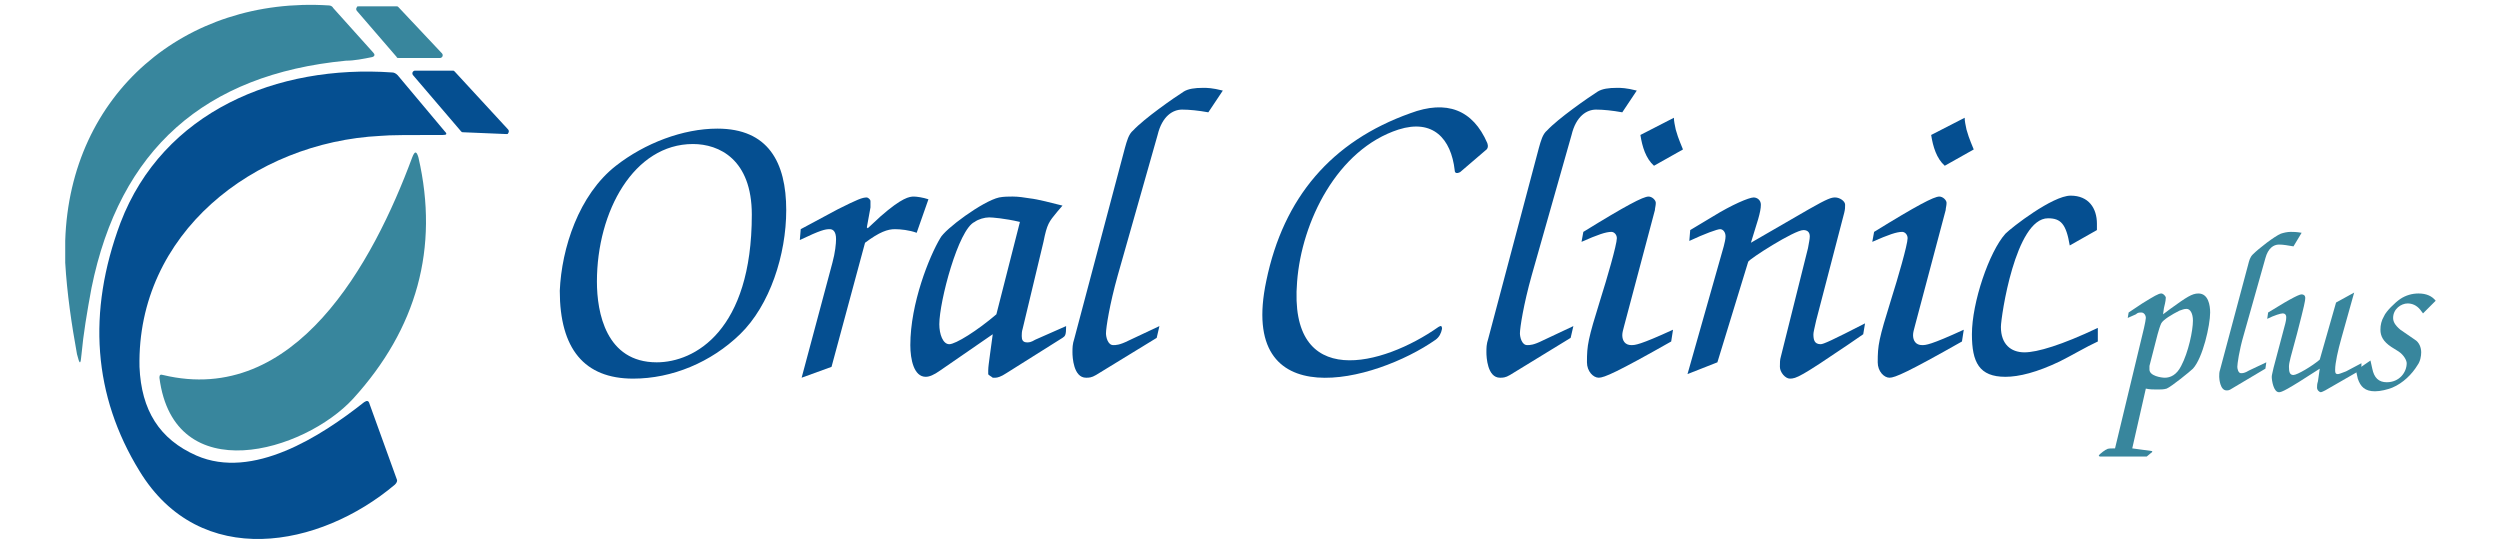 <?xml version="1.0" encoding="UTF-8"?>
<!-- Generator: Adobe Illustrator 26.0.0, SVG Export Plug-In . SVG Version: 6.00 Build 0)  -->
<svg xmlns="http://www.w3.org/2000/svg" xmlns:xlink="http://www.w3.org/1999/xlink" version="1.1" id="Capa_1" x="0px" y="0px" width="276px" height="60px" viewBox="0 0 276 60" xml:space="preserve">
<g>
	<g>
		<path fill="#38869D" d="M7.2,29v-2.4c0.5-16.3,13.3-27,29.1-26c0.2,0,0.4,0.1,0.5,0.3l4.4,4.9c0.2,0.2,0.2,0.4-0.1,0.5    c-1,0.2-2,0.4-2.9,0.4c-15.6,1.5-25,9.8-28.1,25.1c-0.5,2.7-0.9,5.1-1.1,7.3c-0.1,1.2-0.2,1.2-0.5,0C7.9,35.8,7.4,32.4,7.2,29z"></path>
		<path fill="#38869D" d="M39.6,0.7h4.2c0.1,0,0.1,0,0.2,0.1l4.8,5.1c0.1,0.1,0.1,0.3,0,0.4c0,0-0.1,0.1-0.2,0.1H44    c-0.1,0-0.2,0-0.2-0.1l-4.4-5.1c-0.1-0.1-0.1-0.3,0-0.4C39.4,0.7,39.5,0.7,39.6,0.7z"></path>
		<path fill="#054F91" d="M21.7,50.3c6.2,2.7,13.7-2.1,18.5-5.9c0.3-0.2,0.5-0.2,0.6,0.2l3,8.3c0.1,0.2,0,0.4-0.2,0.6    C35.3,60.5,22.1,63,15.4,52c-5.1-8.3-5.8-17.5-2.1-27.4C18,12.3,30.6,7.1,43.3,8c0.2,0,0.4,0.1,0.6,0.3l5.2,6.2    c0.3,0.3,0.2,0.4-0.2,0.4c-3.6,0-5.9,0-6.9,0.1c-14,0.7-26.9,10.8-26.6,25.5C15.6,45.3,17.6,48.5,21.7,50.3z"></path>
		<path fill="#054F91" d="M55.9,14.8l-4.8-0.2c-0.1,0-0.1,0-0.2-0.1l-5.3-6.2c-0.1-0.1-0.1-0.3,0-0.4c0,0,0.1-0.1,0.2-0.1H50    c0.1,0,0.1,0,0.2,0.1l5.9,6.4c0.1,0.1,0.1,0.3,0,0.4C56.1,14.8,56,14.8,55.9,14.8z"></path>
		<path fill="#38869D" d="M45.5,17.4c0.3-0.8,0.5-0.7,0.7,0c2.3,10-0.2,18.9-7.2,26.6c-5.4,5.9-19.8,10.1-21.4-2.3    c0-0.3,0.1-0.4,0.4-0.3C32.6,44.9,41.2,29,45.5,17.4z"></path>
	</g>
	<g>
		<path fill="#054F91" d="M160.6,18.8c-0.4-3.5-2.4-5.7-6.2-4.5c-6.8,2.2-10.7,10.2-11.2,16.8c-1,12.1,9.5,9.3,15.6,5    c0.3-0.2,0.4-0.1,0.4,0.2c-0.1,0.5-0.3,0.9-0.7,1.2c-6.7,4.7-21.9,8.6-18.7-6.5c1.9-9.2,7.2-15.4,15.9-18.5c4-1.5,6.9-0.4,8.5,3.3    c0.1,0.3,0.1,0.6-0.2,0.8l-2.8,2.4C160.8,19.2,160.6,19.1,160.6,18.8z"></path>
		<path fill="#054F91" d="M68,18.3c3.2-2.5,7.4-4.1,11.2-4.1c5.6,0,7.6,3.7,7.6,9c0,4.9-1.8,10.5-5.1,13.7    c-3.2,3.1-7.5,4.9-11.8,4.9c-5.4,0-8.1-3.3-8.1-9.7C62,27.4,63.9,21.5,68,18.3z M76.5,15.9c-6.5,0-10.6,7.4-10.6,15.2    c0,3.4,1,8.9,6.6,8.9C76.7,40,83,36.5,83,23.7C83,17.6,79.4,15.9,76.5,15.9z"></path>
		<path fill="#054F91" d="M88.5,41.7L91.9,29c0.3-1.1,0.4-2.1,0.4-2.6c0-0.8-0.3-1.1-0.7-1.1c-0.5,0-1,0.1-3.3,1.2l0.1-1.2l4.1-2.2    c2.2-1.1,2.7-1.3,3.2-1.3c0.1,0,0.4,0.2,0.4,0.4c0,0.3,0,0.5,0,0.7l-0.4,2.2l0.1,0.1l1.4-1.3c2.4-2.1,3.2-2.2,3.7-2.2    c0.3,0,1,0.1,1.6,0.3l-1.3,3.7c-0.8-0.3-1.8-0.4-2.4-0.4c-0.8,0-1.7,0.3-3.3,1.5l-3.7,13.7L88.5,41.7z"></path>
		<path fill="#054F91" d="M112.9,36.3c-0.1,0.3-0.1,0.6-0.1,0.8c0,0.4,0.1,0.7,0.6,0.7c0.2,0,0.4,0,0.9-0.3l3.4-1.5    c0,1-0.1,1.1-0.4,1.3l-6.2,3.9c-0.6,0.4-1,0.5-1.2,0.5c-0.1,0-0.2,0-0.3,0c-0.1-0.1-0.5-0.3-0.5-0.4c0-0.2,0-0.3,0-0.4    c0-0.4,0.1-1,0.2-1.8l0.3-2.2l-5.8,4c-0.7,0.5-1.2,0.7-1.6,0.7c-1.3,0-1.7-1.9-1.7-3.5c0-4.6,2.1-9.8,3.3-11.8    c0.5-1,4.7-4.1,6.5-4.5c0.5-0.1,1.1-0.1,1.5-0.1c0.6,0,1.3,0.1,1.9,0.2c0.9,0.1,2.4,0.5,3.6,0.8l-0.6,0.7    c-0.9,1.1-1.1,1.3-1.5,3.3L112.9,36.3z M112.6,24.5c-1.7-0.4-3.1-0.5-3.4-0.5c-0.5,0-1.2,0.2-1.6,0.5c-1.8,0.8-3.9,8.8-3.9,11.3    c0,1.1,0.4,2.2,1.1,2.2c0.7,0,3.1-1.5,5.2-3.3L112.6,24.5z"></path>
		<path fill="#054F91" d="M133.4,12.4c-1.1-0.2-2.1-0.3-2.9-0.3c-1,0-2.2,0.7-2.7,2.8l-4.4,15.5c-0.9,3.2-1.3,5.8-1.3,6.4    c0,0.4,0.2,1.3,0.8,1.3c0.3,0,0.7,0,1.7-0.5l3.4-1.6l-0.3,1.3l-6.7,4.1c-0.5,0.3-0.8,0.3-1.1,0.3c-1.4,0-1.5-2.3-1.5-2.8    c0-0.5,0-0.9,0.2-1.5l5.6-21.1c0.2-0.7,0.4-1.5,0.9-1.9c1.2-1.3,4.5-3.6,5.6-4.3c0.5-0.3,1.2-0.4,2.1-0.4c0.5,0,1,0,2.2,0.3    L133.4,12.4z"></path>
		<path fill="#054F91" d="M179.1,12.4c-1.1-0.2-2.1-0.3-2.9-0.3c-1,0-2.2,0.7-2.7,2.8l-4.4,15.5c-0.9,3.2-1.3,5.8-1.3,6.4    c0,0.4,0.2,1.3,0.8,1.3c0.3,0,0.7,0,1.7-0.5l3.4-1.6l-0.3,1.3l-6.7,4.1c-0.5,0.3-0.8,0.3-1.1,0.3c-1.4,0-1.5-2.3-1.5-2.8    c0-0.5,0-0.9,0.2-1.5l5.6-21.1c0.2-0.7,0.4-1.5,0.9-1.9c1.2-1.3,4.5-3.6,5.6-4.3c0.5-0.3,1.2-0.4,2.1-0.4c0.5,0,1,0,2.2,0.3    L179.1,12.4z"></path>
		<path fill="#054F91" d="M184.5,37.7c-6,3.4-7.4,4-8,4c-0.6,0-1.3-0.7-1.3-1.7c0-1.9,0.1-2.5,1.5-7c0.7-2.2,1.8-6,1.8-6.7    c0-0.4-0.3-0.7-0.6-0.7c-0.6,0-1.5,0.3-3.3,1.1l0.2-1.1c4.7-2.9,6.6-3.9,7.2-3.9c0.4,0,0.8,0.4,0.8,0.7c0,0.3-0.1,0.6-0.1,0.8    l-3.4,12.8c-0.1,0.4-0.2,0.7-0.2,1c0,0.6,0.3,1.1,1,1.1c0.4,0,0.9,0,4.6-1.7L184.5,37.7z M184.8,13c0,0.4,0.1,0.8,0.2,1.3    c0.3,1.1,0.7,1.9,0.8,2.2l-3.2,1.8c-0.9-0.8-1.3-2.1-1.5-3.4L184.8,13z"></path>
		<path fill="#054F91" d="M186.3,41.3l4-14.1c0.1-0.4,0.2-0.8,0.2-1.1c0-0.5-0.3-0.8-0.6-0.8c-0.3,0-1.7,0.5-3.4,1.3l0.1-1.2    l2.5-1.5c2.1-1.3,4-2.1,4.5-2.1c0.4,0,0.8,0.3,0.8,0.8c0,0.4-0.1,0.9-0.3,1.6l-0.8,2.6l6.4-3.7c2.1-1.2,2.5-1.3,2.9-1.3    c0.5,0,1.1,0.4,1.1,0.8c0,0.3,0,0.5-0.1,0.9l-3.1,11.9c-0.2,0.9-0.3,1.3-0.3,1.5c0,0.6,0.1,1.1,0.8,1.1c0.3,0,1.2-0.4,4.9-2.3    l-0.2,1.2l-1.6,1.1c-5.3,3.6-5.8,3.8-6.5,3.8c-0.5,0-1.1-0.7-1.1-1.3c0-0.4,0-0.8,0.1-1.1l3-12c0.1-0.6,0.2-1,0.2-1.3    c0-0.5-0.3-0.7-0.7-0.7c-1,0-6,3.2-6.1,3.5L189.6,40L186.3,41.3z"></path>
		<path fill="#054F91" d="M216.6,37.7c-6,3.4-7.4,4-8,4c-0.6,0-1.3-0.7-1.3-1.7c0-1.9,0.1-2.5,1.5-7c0.7-2.2,1.8-6,1.8-6.7    c0-0.4-0.3-0.7-0.6-0.7c-0.6,0-1.5,0.3-3.3,1.1l0.2-1.1c4.7-2.9,6.6-3.9,7.2-3.9c0.4,0,0.8,0.4,0.8,0.7c0,0.3-0.1,0.6-0.1,0.8    l-3.4,12.8c-0.1,0.4-0.2,0.7-0.2,1c0,0.6,0.3,1.1,1,1.1c0.4,0,0.9,0,4.6-1.7L216.6,37.7z M216.9,13c0,0.4,0.1,0.8,0.2,1.3    c0.3,1.1,0.7,1.9,0.8,2.2l-3.2,1.8c-0.9-0.8-1.3-2.1-1.5-3.4L216.9,13z"></path>
		<path fill="#054F91" d="M231.6,37.7c-1.3,0.6-2.8,1.5-4.2,2.2c-2.5,1.2-4.5,1.7-6,1.7c-2.9,0-3.7-1.6-3.7-4.7    c0-3.5,1.9-9.1,3.7-11.1c0.7-0.7,5.2-4.2,7.2-4.2c2,0,2.9,1.4,2.9,3.1c0,0.2,0,0.4,0,0.7l-3,1.7c-0.4-2.4-1-3-2.4-3    c-3.6,0-5.2,10.9-5.2,12c0,1.9,1.1,2.8,2.6,2.8c1.4,0,4.1-0.8,8.1-2.7L231.6,37.7z"></path>
		<g>
			<path fill="#38869D" d="M236.7,36.2c0.1-0.4,0.2-1,0.2-1.1c0-0.3-0.2-0.6-0.5-0.6c-0.2,0-0.4,0-0.6,0.2l-0.9,0.4l0.1-0.6l1.5-1     c1.3-0.8,1.8-1.1,2.1-1.1c0.2,0,0.4,0.2,0.5,0.4v0.1c0,0.1,0,0.3-0.2,1.1l-0.1,0.7l0.8-0.6c1.8-1.3,2.4-1.7,3.1-1.7     c1.1,0,1.3,1.3,1.3,2.1c0,1.4-0.8,5-1.9,6.2c-0.3,0.3-2.4,2-2.9,2.2c-0.3,0.1-0.7,0.1-1,0.1c-0.4,0-0.9,0-1.3-0.1l-1.5,6.6     l2.2,0.3l0,0.1l0,0l-0.6,0.5h-5.2c0,0-0.1-0.1-0.1-0.1c0.1-0.2,0.8-0.7,0.9-0.7c0.1-0.1,0.5-0.1,0.9-0.1L236.7,36.2z M237.3,40.4     c0,0.2,0,0.3,0,0.4c0,0.7,1.3,0.9,1.7,0.9c0.6,0,1.3-0.3,1.8-1.3c0.8-1.5,1.3-3.9,1.3-5c0-0.8-0.3-1.3-0.7-1.3     c-0.3,0-0.5,0.1-0.8,0.2c-0.8,0.4-1.8,1-2,1.4c-0.1,0.2-0.3,0.8-0.4,1.2L237.3,40.4z"></path>
			<path fill="#38869D" d="M253.2,27.2c-0.6-0.1-1.1-0.2-1.6-0.2c-0.6,0-1.2,0.4-1.5,1.5l-2.4,8.5c-0.5,1.7-0.7,3.2-0.7,3.5     c0,0.2,0.1,0.7,0.4,0.7c0.2,0,0.4,0,0.9-0.3l1.9-0.9l-0.1,0.7l-3.7,2.2c-0.3,0.2-0.4,0.2-0.6,0.2c-0.7,0-0.8-1.3-0.8-1.5     c0-0.3,0-0.5,0.1-0.8l3.1-11.6c0.1-0.4,0.2-0.8,0.5-1.1c0.7-0.7,2.4-2,3.1-2.3c0.3-0.1,0.7-0.2,1.1-0.2c0.3,0,0.6,0,1.2,0.1     L253.2,27.2z"></path>
			<path fill="#38869D" d="M259.9,32.3l-1.4,5c-0.4,1.4-0.7,2.8-0.7,3.5c0,0.3,0,0.5,0.3,0.5c0.1,0,0.4-0.1,0.9-0.3l1.7-0.9v0.7     l-4,2.3c-0.2,0.1-0.4,0.2-0.5,0.2c-0.1,0-0.4-0.2-0.4-0.5c0-0.2,0-0.4,0.1-0.7l0.2-1.4c-3.7,2.4-4.2,2.6-4.5,2.6     c-0.6,0-0.8-1.3-0.8-1.7c0-0.2,0.1-0.5,0.2-1l1.3-4.9c0.1-0.4,0.1-0.6,0.1-0.7c0-0.2-0.1-0.4-0.4-0.4c-0.2,0-0.9,0.2-1.7,0.6     l0.1-0.7c2.9-1.8,3.5-2,3.7-2c0.2,0,0.4,0.1,0.4,0.4c0,0.3-0.1,0.8-0.9,3.9c-0.7,2.6-0.9,3.2-0.9,3.7c0,0.6,0.1,0.9,0.5,0.9     s2.1-1,2.9-1.7l1.8-6.3L259.9,32.3z"></path>
			<path fill="#38869D" d="M267.5,34.6l-0.3-0.4c-0.4-0.5-0.9-0.7-1.4-0.7c-0.7,0-1.6,0.6-1.6,1.6c0,0.4,0.2,0.8,0.8,1.3l1.6,1.1     c0.5,0.3,0.7,0.9,0.7,1.4c0,0.4-0.1,1-0.4,1.4c-0.6,1-1.6,2-2.8,2.5c-0.5,0.2-1.3,0.4-1.9,0.4c-1.1,0-1.6-0.5-1.9-1.4l-0.2-0.9     l1.6-1.1l0.2,0.9c0.2,1,0.7,1.5,1.6,1.5c1.4,0,2.2-1.1,2.2-2.1c0-0.3-0.3-0.9-0.9-1.3l-0.8-0.5c-0.9-0.6-1.2-1.2-1.2-1.9     c0-0.5,0.1-1,0.4-1.5c0.2-0.5,1.2-1.5,1.8-1.9c0.6-0.4,1.3-0.6,2-0.6c0.9,0,1.5,0.3,1.9,0.8L267.5,34.6z"></path>
		</g>
	</g>
</g>
</svg>
